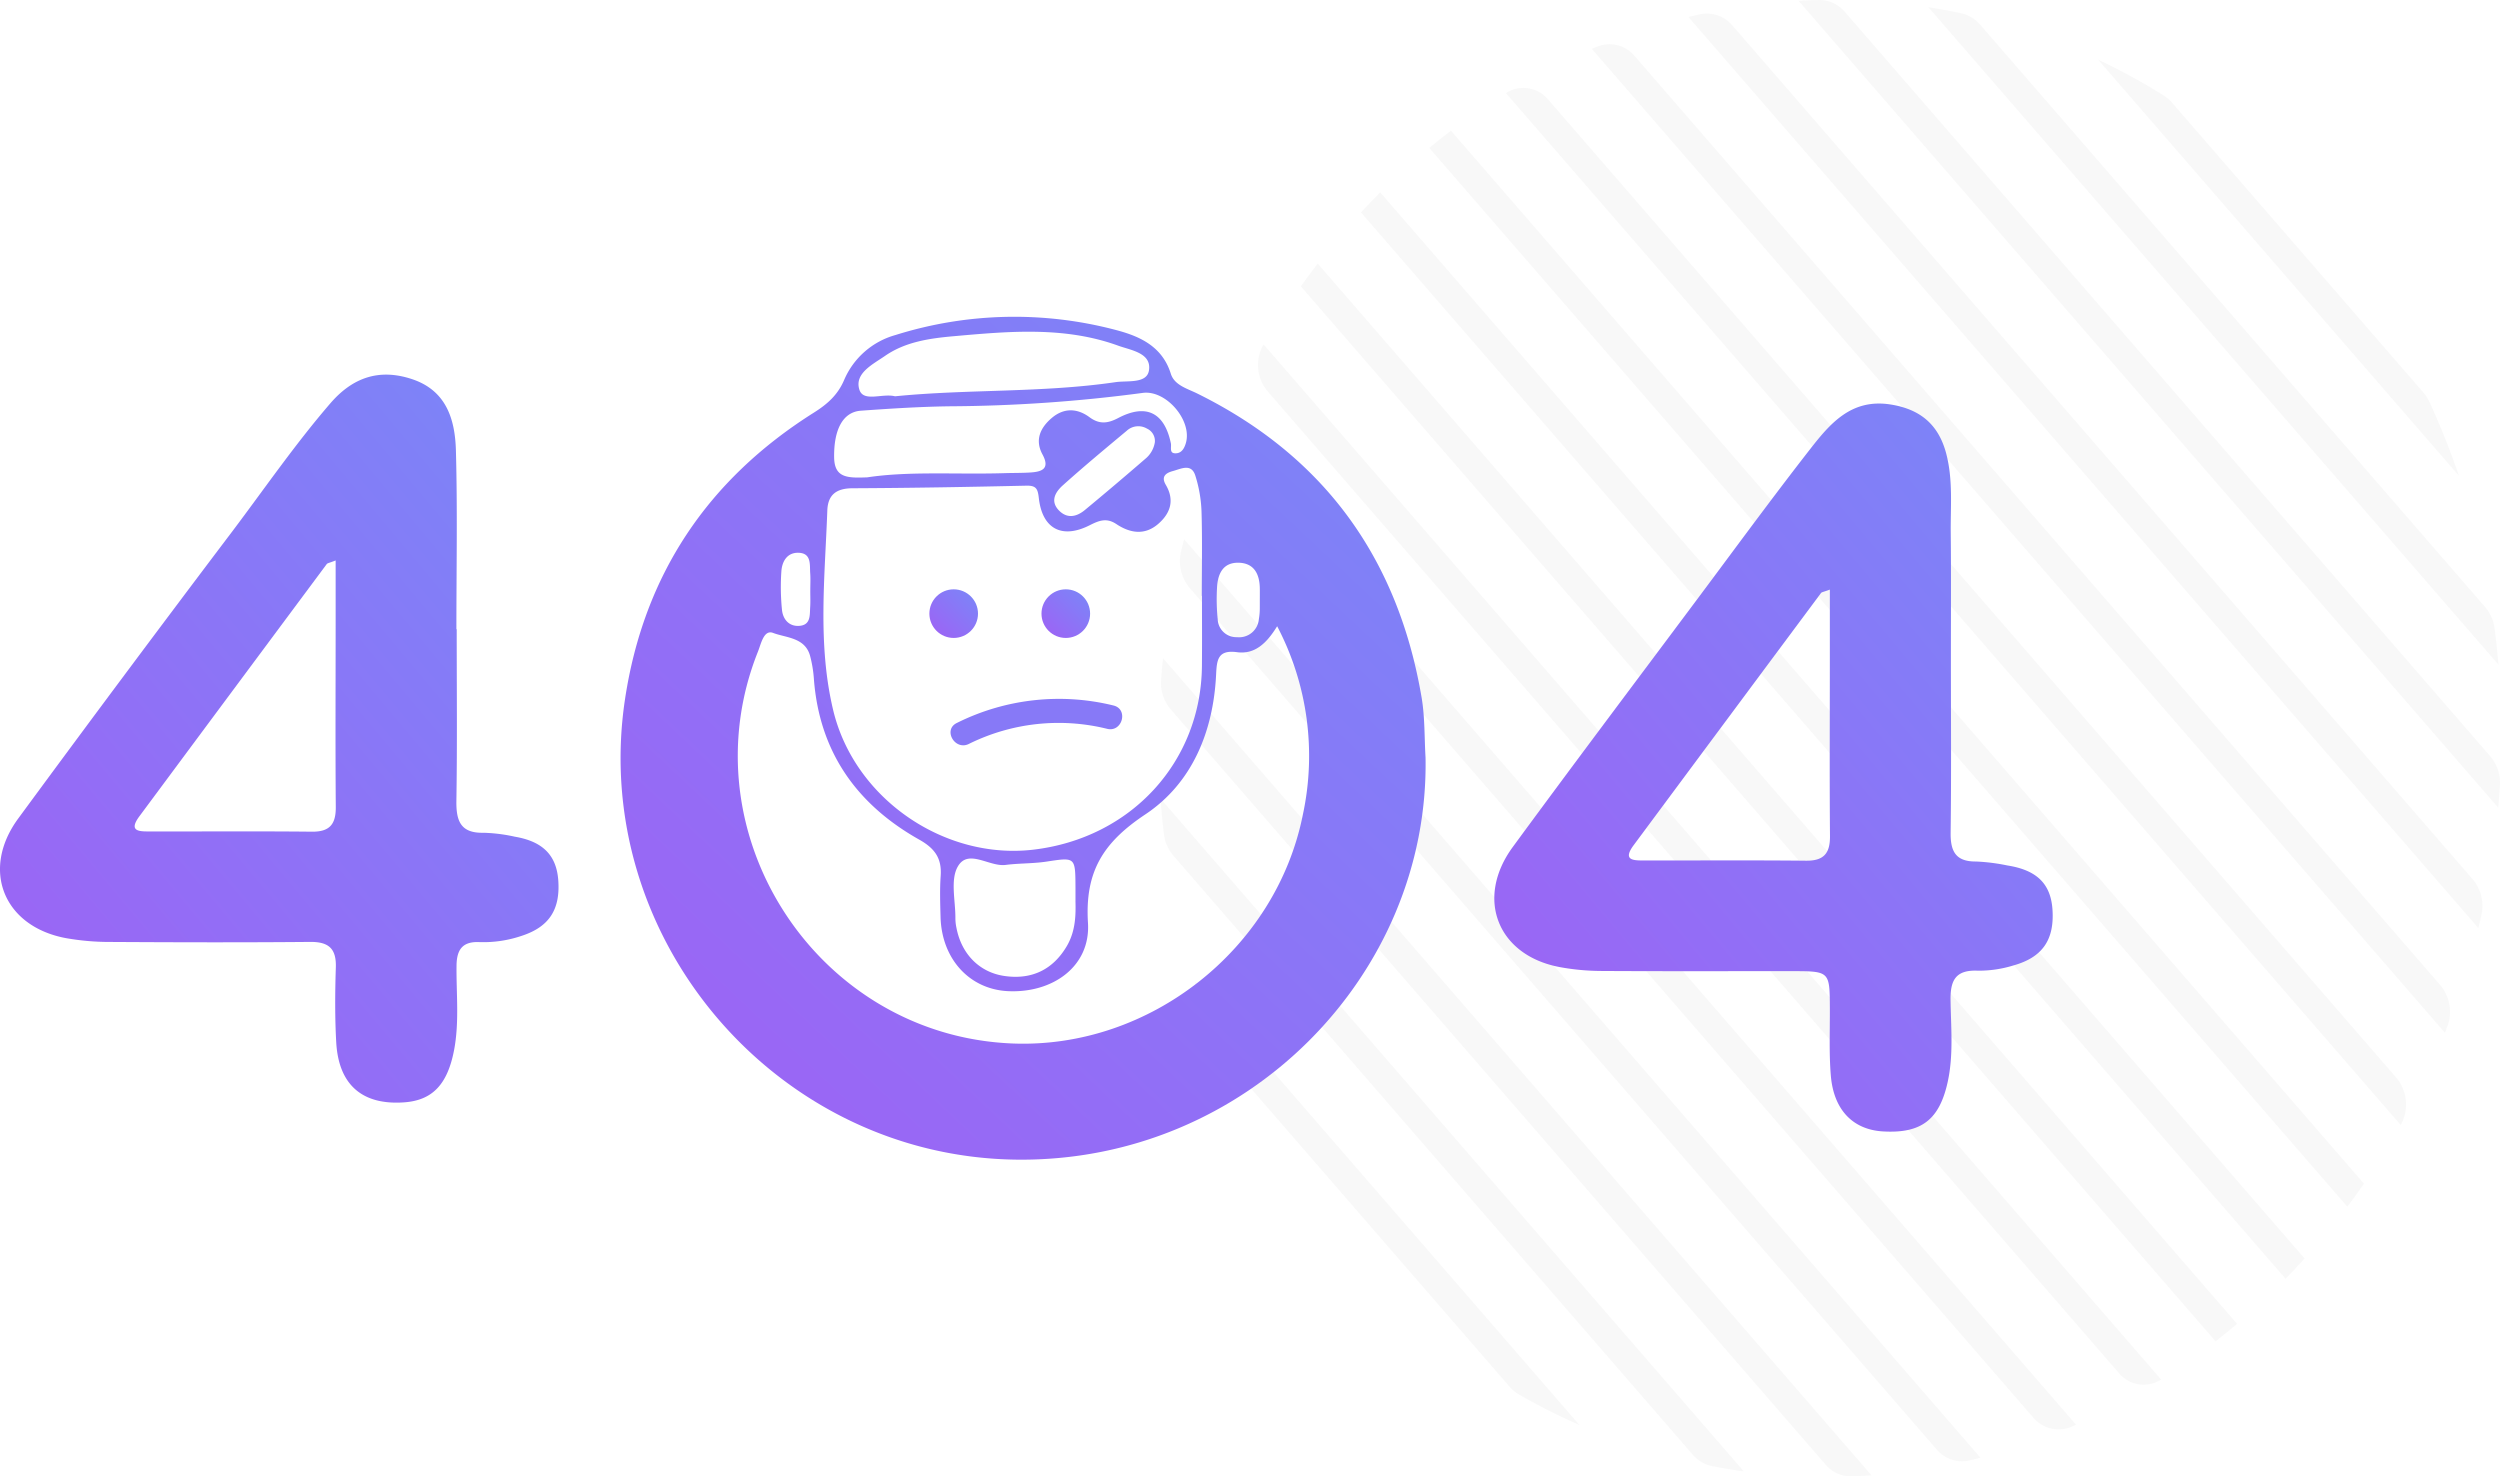 <svg xmlns="http://www.w3.org/2000/svg" xmlns:xlink="http://www.w3.org/1999/xlink" width="517" height="305.32" viewBox="0 0 517 305.32">
  <defs>
    <linearGradient id="linear-gradient" x1="-5.688" y1="0.5" x2="-0.34" y2="-5.187" gradientUnits="objectBoundingBox">
      <stop offset="0" stop-color="#ff00eb"/>
      <stop offset="0.479" stop-color="#9a66f5"/>
      <stop offset="1" stop-color="#2bd7ff"/>
    </linearGradient>
  </defs>
  <g id="Сгруппировать_9823" data-name="Сгруппировать 9823" transform="translate(-375 -217.495)">
    <g id="Сгруппировать_9652" data-name="Сгруппировать 9652" transform="translate(456.113 -228.16)" opacity="0.04">
      <path id="Контур_1450" data-name="Контур 1450" d="M162.443,466.249c-.149.359-.293.714-.437,1.073a8.638,8.638,0,0,0,1.4,8.773L330.882,669.236a6.834,6.834,0,0,0,7.9,1.956c.333-.145.665-.284.993-.429Z" transform="translate(8.443 69.525)" fill="#4a4a4a"/>
      <path id="Контур_1451" data-name="Контур 1451" d="M164.645,461.932l-.031.052a8.433,8.433,0,0,0,.84,9.614L341.516,674.642a6.643,6.643,0,0,0,8.686,1.378l.048-.031Z" transform="translate(15.553 54.951)" fill="#4a4a4a"/>
      <path id="Контур_1452" data-name="Контур 1452" d="M169.009,458.112c-1.186,1.549-2.359,3.106-3.492,4.7L354.689,680.983c1.505-1.169,2.976-2.385,4.437-3.615Z" transform="translate(22.383 42.055)" fill="#4a4a4a"/>
      <path id="Контур_1453" data-name="Контур 1453" d="M159.326,476.763q-.23,2.219-.394,4.459a8.417,8.417,0,0,0,2,6.118L296.306,643.469a6.891,6.891,0,0,0,5.461,2.481c1.361-.049,2.718-.127,4.065-.223Z" transform="translate(0.073 105.02)" fill="#4a4a4a"/>
      <path id="Контур_1454" data-name="Контур 1454" d="M160.514,492.046c1.5,4.787,3.221,9.461,5.137,14.021a8.2,8.2,0,0,0,1.378,2.223L225.567,575.8a7.59,7.59,0,0,0,1.956,1.619,129.939,129.939,0,0,0,12.489,6.306Z" transform="translate(5.493 156.614)" fill="#4a4a4a"/>
      <path id="Контур_1455" data-name="Контур 1455" d="M160.666,471.141q-.328,1.261-.63,2.534a8.6,8.6,0,0,0,1.812,7.557l154.4,178.07a6.9,6.9,0,0,0,6.778,2.346q1.169-.276,2.328-.573Z" transform="translate(3.092 86.04)" fill="#4a4a4a"/>
      <path id="Контур_1456" data-name="Контур 1456" d="M158.887,483.4c.171,2.455.411,4.888.7,7.308a8.34,8.34,0,0,0,1.969,4.489L268.933,619.04a7.089,7.089,0,0,0,3.986,2.372c2.184.429,4.38.805,6.6,1.112Z" transform="translate(0 127.423)" fill="#4a4a4a"/>
      <path id="Контур_1457" data-name="Контур 1457" d="M176.071,451.831q-2.278,1.733-4.485,3.558L361.445,674.348q1.759-2.343,3.435-4.761Z" transform="translate(42.871 20.851)" fill="#4a4a4a"/>
      <path id="Контур_1458" data-name="Контур 1458" d="M205.876,449.608a7.131,7.131,0,0,0-3.881-2.354q-3.38-.722-6.818-1.256L313.061,581.95q-.328-3.807-.818-7.553a8.379,8.379,0,0,0-1.956-4.376Z" transform="translate(122.513 1.159)" fill="#4a4a4a"/>
      <path id="Контур_1459" data-name="Контур 1459" d="M218.481,457.372a7.917,7.917,0,0,0-1.733-1.5,133.139,133.139,0,0,0-13.552-7.4l74.6,86.03a159.779,159.779,0,0,0-6.082-15.241,8.365,8.365,0,0,0-1.278-1.978Z" transform="translate(149.585 9.525)" fill="#4a4a4a"/>
      <path id="Контур_1460" data-name="Контур 1460" d="M198.624,448.142a6.917,6.917,0,0,0-5.352-2.485q-2.127.046-4.232.166L333.723,612.677q.2-2.31.35-4.634a8.413,8.413,0,0,0-2.009-6Z" transform="translate(101.798 0)" fill="#4a4a4a"/>
      <path id="Контур_1461" data-name="Контур 1461" d="M188.177,450.255a6.806,6.806,0,0,0-7.776-2.018c-.381.157-.757.315-1.133.473L355.684,652.169l.486-1.22a8.6,8.6,0,0,0-1.466-8.643Z" transform="translate(68.805 7.046)" fill="#4a4a4a"/>
      <path id="Контур_1462" data-name="Контур 1462" d="M183.957,452.232a6.66,6.66,0,0,0-8.634-1.422l-.114.065L360.247,664.268h0a8.65,8.65,0,0,0-.91-9.776Z" transform="translate(55.106 14.031)" fill="#4a4a4a"/>
      <path id="Контур_1463" data-name="Контур 1463" d="M363.5,675.212,172.344,454.748q-2.028,2.028-3.986,4.13L359.569,679.4Q361.578,677.346,363.5,675.212Z" transform="translate(31.974 30.699)" fill="#4a4a4a"/>
      <path id="Контур_1464" data-name="Контур 1464" d="M192.962,448.813a6.9,6.9,0,0,0-6.691-2.367q-1.221.275-2.437.569l163.358,188.4q.322-1.326.63-2.656a8.611,8.611,0,0,0-1.838-7.466Z" transform="translate(84.22 2.155)" fill="#4a4a4a"/>
    </g>
    <g id="Сгруппировать_9601" data-name="Сгруппировать 9601" transform="translate(-1536.153 -276.31)">
      <path id="Контур_3840" data-name="Контур 3840" d="M2205.956,650.49c.8,44.827-36.962,83.634-84.483,83.131-49.856-.526-88.479-45.954-81.073-95.183,3.87-25.724,17.075-45.451,39.06-59.3,2.726-1.718,4.935-3.615,6.276-6.788a16.309,16.309,0,0,1,10.608-9.263,82.02,82.02,0,0,1,45.81-.976c4.851,1.3,9.378,3.4,11.124,8.984.743,2.38,3.386,3.061,5.459,4.085,26.284,12.979,41.529,34.139,46.405,62.873C2205.833,642.126,2205.705,646.34,2205.956,650.49Zm-46.236-33.462h-.037c0-5.833.121-11.67-.058-17.5a27.707,27.707,0,0,0-1.271-7.343c-.819-2.618-2.926-1.432-4.623-.974-1.457.392-2.515,1.114-1.5,2.841,1.833,3.116,1.043,5.8-1.487,8.036-2.829,2.5-5.889,1.987-8.744.085-2.03-1.352-3.6-.707-5.521.264-5.719,2.888-9.78.729-10.495-5.62-.211-1.873-.51-2.622-2.57-2.576-11.991.27-23.986.483-35.98.537-3.325.015-5.073,1.349-5.19,4.589-.5,13.794-2.044,27.682,1.212,41.3,4.378,18.306,23.008,31.042,41.452,28.842,20.179-2.406,34.634-18.167,34.805-37.981C2159.756,626.7,2159.72,621.861,2159.72,617.028Zm15.549,6.281c-2.153,3.515-4.621,5.864-8.293,5.369-4.009-.541-4.187,1.621-4.335,4.673-.574,11.772-4.983,22.445-14.627,28.866-8.693,5.787-12.532,11.8-11.868,22.44.56,8.984-7.263,14.552-16.515,14.119-7.986-.373-13.747-6.671-13.972-15.341-.074-2.83-.174-5.676.027-8.494.257-3.611-1.194-5.679-4.412-7.488-12.892-7.248-20.631-18.07-21.8-33.137a25.453,25.453,0,0,0-.808-4.924c-1.068-3.777-4.934-3.671-7.637-4.7-1.917-.727-2.475,2.223-3.117,3.831-15.021,37.611,12.208,79.495,52.68,81.077,28.266,1.1,54.453-19.454,60-47.362A57.725,57.725,0,0,0,2175.269,623.309ZM2090.5,592.521c8.7-1.319,18.544-.562,28.358-.867,1.831-.057,3.667-.023,5.493-.147,2.395-.162,3.945-.849,2.386-3.727-1.624-3-.443-5.525,1.912-7.532,2.487-2.12,5.25-2.055,7.807-.168,2.044,1.508,3.756,1.319,5.947.169,5.781-3.034,9.554-1.133,10.883,5.222.18.857-.462,2.239,1.2,2.066,1.085-.113,1.606-1.086,1.9-2.093,1.372-4.673-4.1-11.066-8.942-10.383a313.1,313.1,0,0,1-39.814,2.765c-6.151.079-12.3.472-18.441.911-3.781.27-5.621,3.992-5.537,9.652C2083.714,592.662,2086.414,592.679,2090.5,592.521Zm5.743-16.762c15.091-1.507,30.428-.7,45.576-2.921,2.526-.37,6.514.371,6.945-2.454.551-3.613-3.78-4.153-6.349-5.087-11.089-4.034-22.595-2.98-34.006-1.966-4.933.438-9.983,1.132-14.229,4.071-2.53,1.751-6.361,3.605-5.314,6.969C2089.7,577.047,2093.637,575.085,2096.241,575.759Zm37.32,104.393c0-1.521,0-2.184,0-2.848-.036-6.306-.023-6.223-6.033-5.313-2.77.419-5.616.321-8.4.679-3.408.44-7.763-3.425-9.91.346-1.582,2.778-.448,7.11-.492,10.75a9.747,9.747,0,0,0,.23,1.972c1.055,5.4,4.756,9.117,9.827,9.886,5.706.865,10.141-1.307,13-6.192C2133.647,686.242,2133.625,682.788,2133.561,680.152Zm16.411-94.859a2.805,2.805,0,0,0-1.611-2.844,3.529,3.529,0,0,0-4.188.427c-4.452,3.714-8.915,7.419-13.227,11.293-1.494,1.342-2.7,3.24-.808,5.194,1.706,1.759,3.658,1.327,5.361-.084q6.315-5.232,12.515-10.6A5.534,5.534,0,0,0,2149.972,585.293Zm21.706,34.062c0-2.317.016-3.147,0-3.978-.062-2.816-1.154-5.046-4.2-5.194-3.43-.166-4.52,2.306-4.651,5.243a41.242,41.242,0,0,0,.148,6.462,3.85,3.85,0,0,0,4,3.684,4.091,4.091,0,0,0,4.51-3.732A13.144,13.144,0,0,0,2171.678,619.355Zm-92.958-3.507c0-1.163.068-2.33-.016-3.487-.126-1.753.29-4.086-2.3-4.237-2.421-.141-3.541,1.734-3.67,3.9a47.407,47.407,0,0,0,.134,7.941c.215,1.97,1.522,3.479,3.7,3.257,2.288-.234,2.021-2.272,2.13-3.883C2078.775,618.177,2078.713,617.01,2078.72,615.848Z" fill="url(#linear-gradient)"/>
      <path id="Контур_3841" data-name="Контур 3841" d="M2005.6,623.922c0,11.825.121,23.652-.065,35.474-.066,4.189.864,6.752,5.666,6.626a33.814,33.814,0,0,1,6.431.814c5.784.983,8.605,3.855,8.973,9.034.428,6.007-1.874,9.581-7.47,11.432a24.61,24.61,0,0,1-8.85,1.33c-3.445-.154-4.682,1.508-4.72,4.834-.067,5.817.593,11.673-.5,17.448-1.369,7.224-4.543,10.463-10.4,10.863-8.6.587-13.489-3.626-13.981-12.428-.287-5.148-.246-10.327-.081-15.484.125-3.888-1.471-5.306-5.317-5.271-13.822.126-27.646.088-41.469.007a51.83,51.83,0,0,1-8.929-.773c-12.959-2.359-17.787-14.11-9.953-24.771q22.038-29.988,44.49-59.671c6.6-8.778,12.846-17.83,20.039-26.167,4.656-5.4,10.178-7.27,16.971-4.985,7.071,2.379,8.824,8.377,9,14.718.338,12.315.1,24.646.1,36.97Zm-25.035-14.217c-1.266.506-1.683.537-1.847.757q-19.38,26.054-38.725,52.132c-2.385,3.211.022,3.153,2.176,3.157,11.16.02,22.321-.071,33.48.048,3.713.039,4.973-1.567,4.945-5.117-.1-12.492-.032-24.985-.029-37.478C1980.566,618.908,1980.565,614.612,1980.565,609.705Z" fill="url(#linear-gradient)"/>
      <path id="Контур_3842" data-name="Контур 3842" d="M2314.6,630.03c0,11.992.1,23.984-.055,35.974-.05,3.869,1.05,6,5.267,5.961a40.119,40.119,0,0,1,6.433.812c6.139.958,9.025,3.811,9.366,9.2.39,6.163-2.058,9.8-8.063,11.476a24.124,24.124,0,0,1-7.369,1.089c-4.516-.2-5.709,1.894-5.653,6.034.076,5.641.641,11.333-.581,16.935-1.717,7.874-5.468,10.733-13.386,10.271-6.2-.361-10.2-4.419-10.791-11.548-.383-4.634-.176-9.319-.2-13.981-.037-7.6-.025-7.61-7.889-7.615-13.157-.007-26.315.042-39.472-.039a48.225,48.225,0,0,1-8.428-.786c-12.9-2.381-17.625-14.152-9.785-24.847,12.6-17.189,25.428-34.211,38.178-51.29,7.671-10.275,15.245-20.628,23.124-30.742,4.2-5.392,8.615-10.786,16.844-9.478,6.125.973,9.927,4.152,11.5,10.187,1.42,5.427.872,10.93.928,16.406C2314.663,612.709,2314.6,621.37,2314.6,630.03Zm-25.035-14.294c-1.252.476-1.672.5-1.833.716Q2268.348,642.5,2249,668.58c-2.362,3.178-.045,3.17,2.153,3.173,11.16.015,22.321-.073,33.48.046,3.7.039,4.992-1.538,4.961-5.1-.1-11.826-.032-23.653-.029-35.48C2289.566,626.253,2289.565,621.288,2289.565,615.736Z" fill="url(#linear-gradient)"/>
      <circle id="Эллипс_95" data-name="Эллипс 95" cx="5.027" cy="5.027" r="5.027" transform="translate(2103.349 615.678)" fill="url(#linear-gradient)"/>
      <circle id="Эллипс_96" data-name="Эллипс 96" cx="5.027" cy="5.027" r="5.027" transform="translate(2126.532 615.678)" fill="url(#linear-gradient)"/>
      <path id="Контур_3843" data-name="Контур 3843" d="M2111.513,647.648a41.807,41.807,0,0,1,28.6-3.121c3.123.776,4.455-4.044,1.329-4.821a47.232,47.232,0,0,0-32.449,3.625c-2.878,1.439-.349,5.754,2.524,4.317Z" fill="#8779f7"/>
    </g>
  </g>
</svg>
